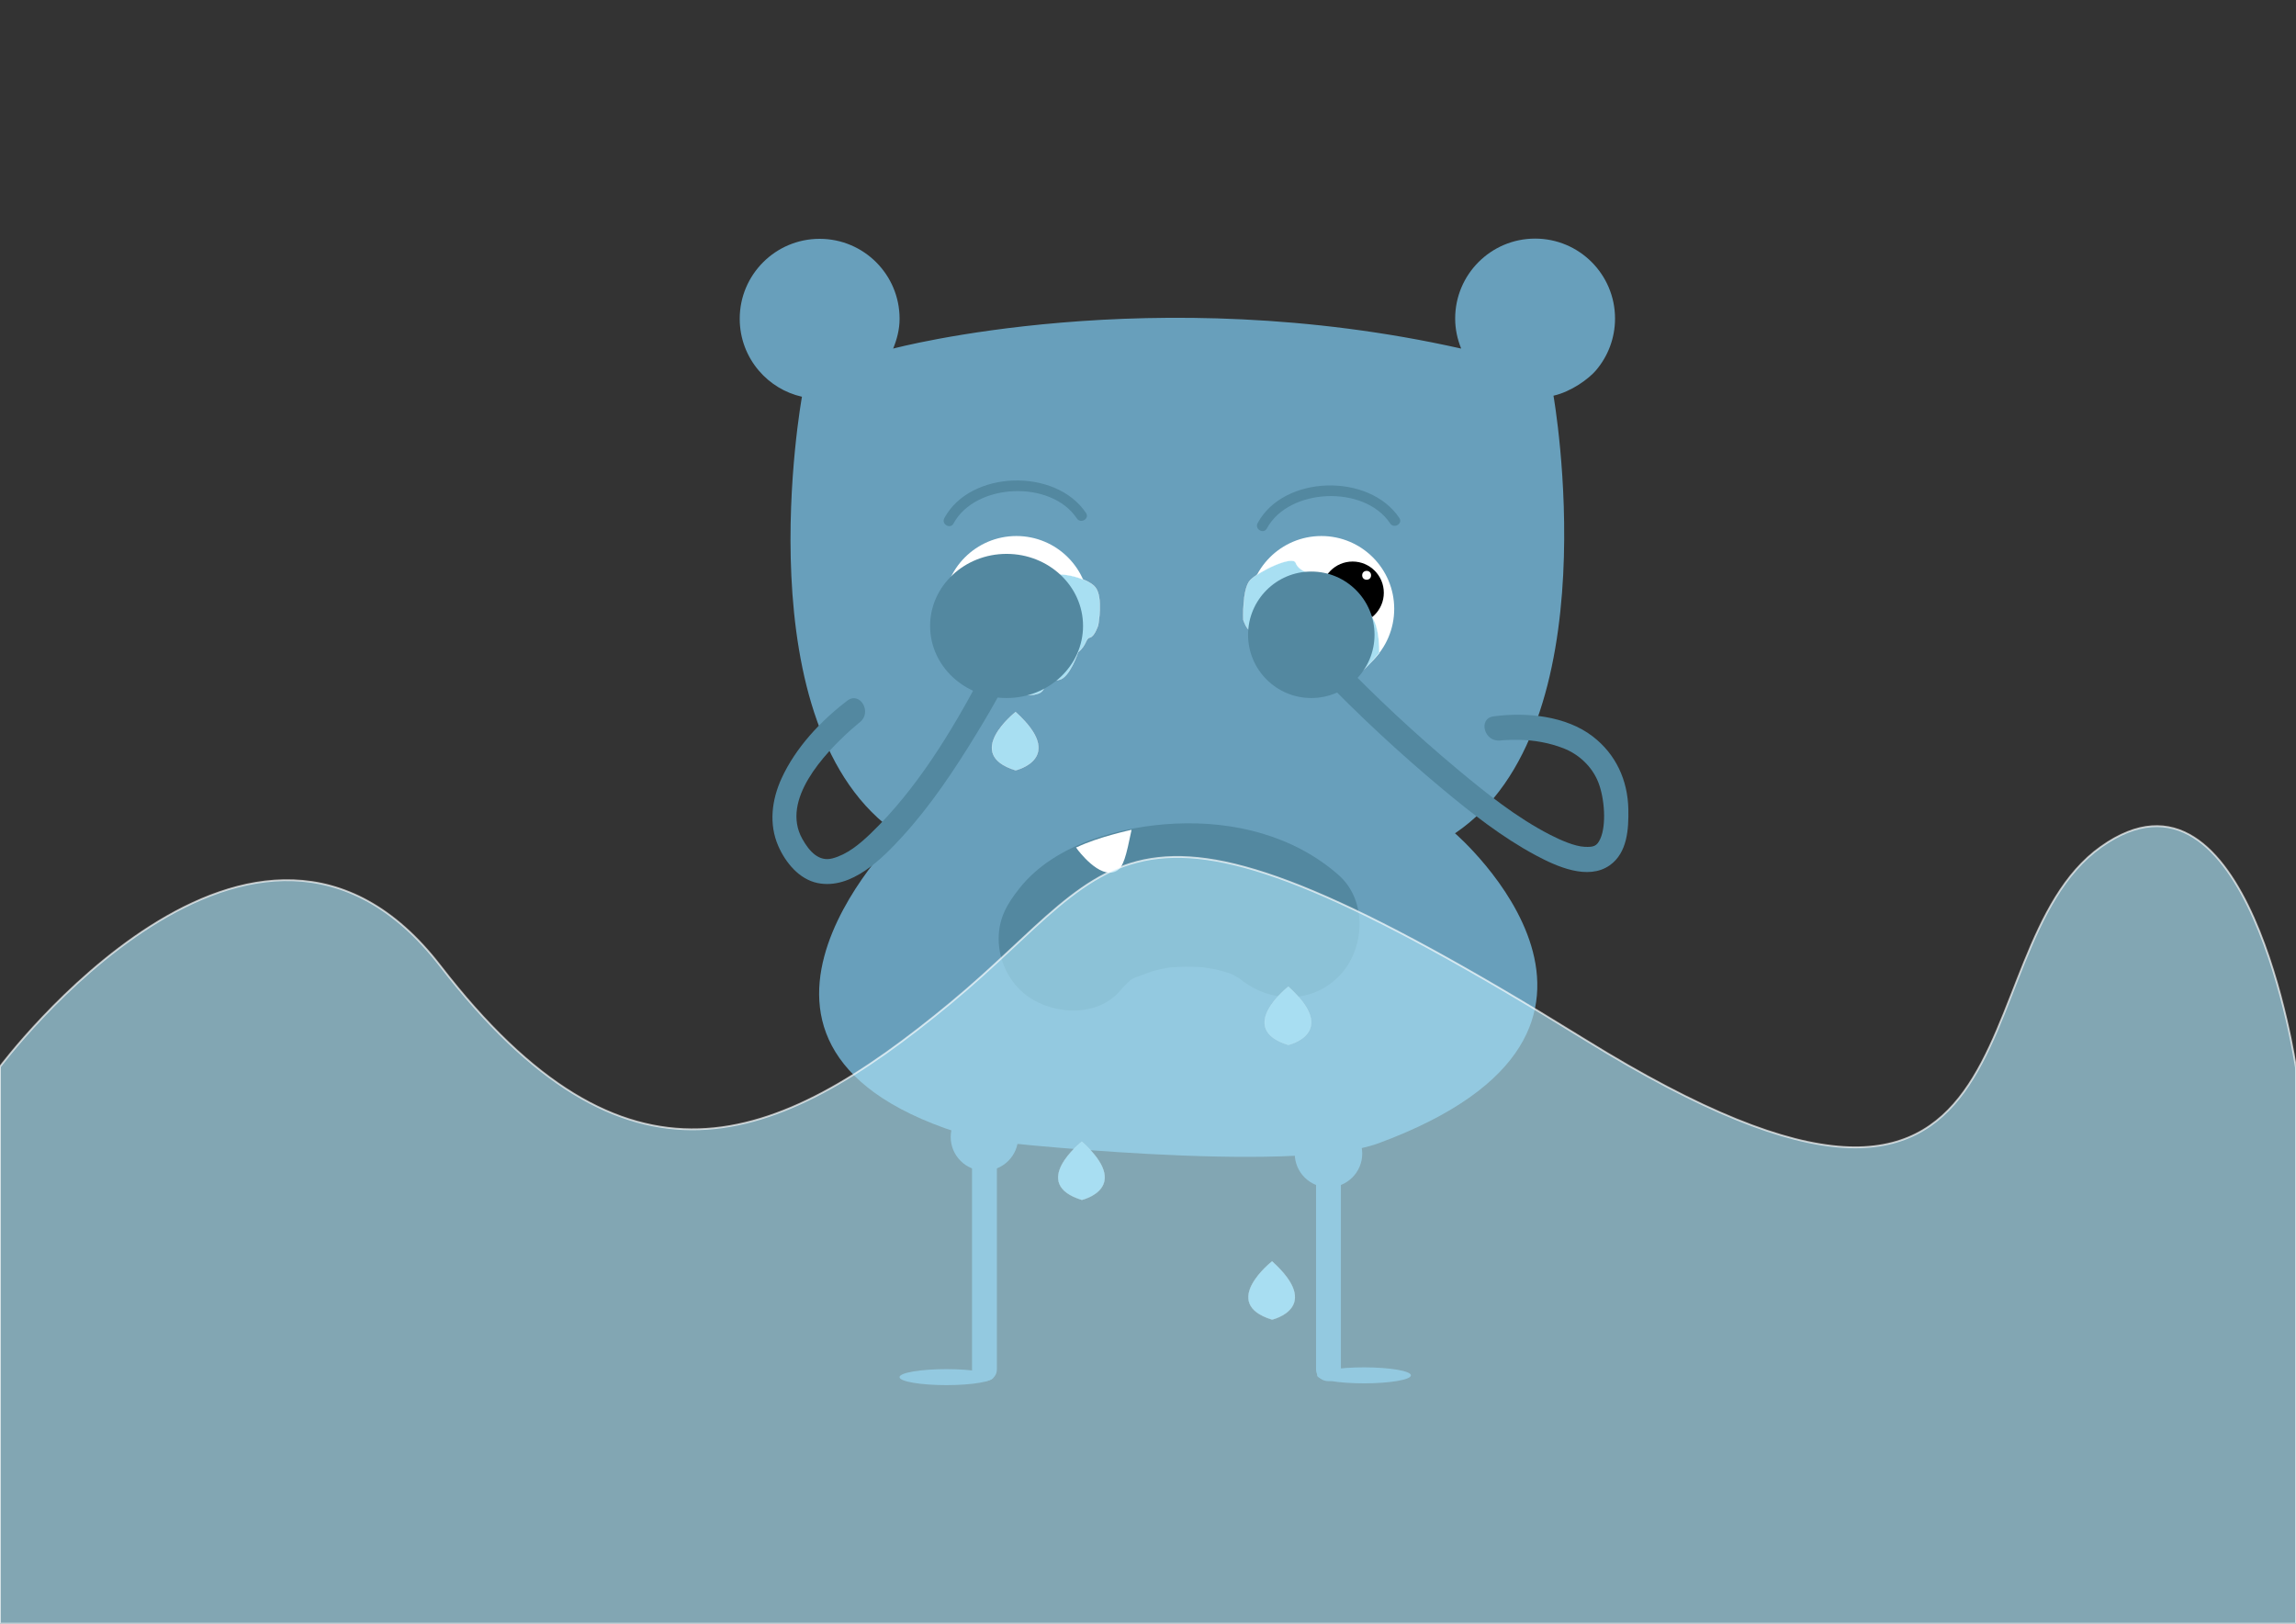 <?xml version="1.0" encoding="utf-8"?>
<!-- Generator: Adobe Illustrator 16.0.0, SVG Export Plug-In . SVG Version: 6.00 Build 0)  -->
<!DOCTYPE svg PUBLIC "-//W3C//DTD SVG 1.1//EN" "http://www.w3.org/Graphics/SVG/1.1/DTD/svg11.dtd">
<svg version="1.1" id="Layer_1" xmlns="http://www.w3.org/2000/svg" xmlns:xlink="http://www.w3.org/1999/xlink" x="0px" y="0px"
	 width="841.89px" height="595.28px" viewBox="0 0 841.89 595.28" enable-background="new 0 0 841.89 595.28" xml:space="preserve">
<rect x="0" y="0" width="841.89" height="595.28" fill="#333333" stroke="none"/>
<path fill="#689FBB" d="M505.587,419.098c111.77-41.4,27.931-113.598,27.931-113.598c57.64-38.771,36.107-160.432,36.107-160.432
	c6.579-1.488,12.942-6.204,15.551-9.255c4.376-5.12,7.019-11.767,7.019-19.03c0-16.187-13.122-29.308-29.309-29.308
	c-16.186,0-29.308,13.122-29.308,29.308c0,3.9,0.82,7.609,2.204,11.012c-113.137-25.4-208.275,0-208.275,0
	c1.383-3.403,2.352-7.028,2.352-10.929c0-16.187-13.122-29.308-29.309-29.308c-16.186,0-29.309,13.122-29.309,29.308
	c0,7.264,2.644,13.91,7.02,19.031c4.031,4.717,9.535,8.14,15.799,9.556c0,0-22.184,121.663,35.456,160.434
	c0,0-83.396,82.029,31.883,112.314C361.398,418.201,473.69,430.912,505.587,419.098z"/>
<path fill="none" stroke="#556337" stroke-width="0.651" stroke-miterlimit="10" d="M592.194,478.125"/>
<circle fill="#FFFFFF" cx="372.699" cy="223.218" r="26.705"/>
<circle fill="#FFFFFF" cx="484.52" cy="223.218" r="26.705"/>
<circle cx="360.975" cy="217.316" r="11.447"/>
<circle cx="495.967" cy="217.316" r="11.447"/>
<circle fill="#FFFFFF" cx="353.435" cy="213.522" r="1.628"/>
<circle fill="#FFFFFF" cx="501.109" cy="210.917" r="1.628"/>
<g>
	<g>
		<path fill="#5388A0" d="M464.519,193.749c8.019-14.87,35.752-16.101,45.213-1.864c1.388,2.088,4.773,0.133,3.375-1.973
			c-11.023-16.587-42.422-15.828-51.963,1.864C459.948,193.994,463.321,195.967,464.519,193.749L464.519,193.749z"/>
	</g>
</g>
<g>
	<g>
		<path fill="#5388A0" d="M349.636,191.924c8.018-14.87,35.752-16.101,45.213-1.864c1.388,2.088,4.773,0.133,3.375-1.973
			c-11.023-16.587-42.423-15.828-51.963,1.864C345.065,192.169,348.439,194.143,349.636,191.924L349.636,191.924z"/>
	</g>
</g>
<g>
	<g>
		<path fill="#5388A0" d="M411.095,362.763c1.563-1.961,7.688-6.982,0.467-1.467c2.464-1.882,5.247-3.323,8.046-4.63
			c-8.083,3.775,1.295-0.159,3.604-0.784c1.55-0.419,3.126-0.731,4.699-1.045c2.842-0.475,2.154-0.415-2.062,0.179
			c1.13-0.138,2.264-0.252,3.399-0.341c3.506-0.313,7.032-0.29,10.545-0.149c1.701,0.067,3.396,0.247,5.088,0.427
			c-8.317-0.886-0.881,0.044,0.976,0.462c1.491,0.336,2.954,0.779,4.415,1.226c0.932,0.297,1.854,0.618,2.768,0.965
			c-4.072-1.791-4.88-2.122-2.42-0.995c1.2,0.558,2.344,1.223,3.484,1.892c5.709,3.351-3.53-3.194-0.459-0.488
			c10.748,9.472,26.589,10.612,37.201,0c9.656-9.656,10.764-27.716,0-37.201c-16.376-14.432-38.347-19.873-59.868-18.865
			c-19.862,0.931-44.088,7.296-57.085,23.615c-4.549,5.711-7.705,11-7.705,18.601c0,6.949,2.794,13.689,7.705,18.601
			C383.172,372.041,402.147,373.997,411.095,362.763L411.095,362.763z"/>
	</g>
</g>
<path fill="#FFFFFF" d="M395.051,311.385c0,0,8.104,11.074,14.166,8.033c2.755-1.381,3.664-5.428,5.699-15.199
	c0,0-12.158,2.607-19.865,6.297l-0.489,0.164L395.051,311.385z"/>
<g>
	<g>
		<path fill="#5388A0" d="M550.053,271.434c-2.665,0.365,0.472-0.013,1.099-0.06c1.99-0.147,3.988-0.172,5.982-0.131
			c5.519,0.114,10.939,1.077,16.097,3.068c5.76,2.224,10.583,6.771,12.843,12.532c2.311,5.887,2.982,15.668,0.732,20.648
			c-1.262,2.793-2.477,3.121-5.803,2.964c-3.564-0.169-8.713-2.405-12.533-4.366c-12.375-6.354-23.495-15.257-34.127-24.134
			c-15.365-12.83-30.098-26.596-43.994-41.009c-4.088-4.24-10.528,2.215-6.447,6.447c14.111,14.637,29.094,28.568,44.695,41.596
			c10.836,9.047,22.156,17.972,34.646,24.646c7.481,3.997,19.033,9.251,27.032,3.585c6.459-4.574,6.944-13.3,6.803-20.514
			c-0.211-10.697-4.581-20.19-13.058-26.717c-9.821-7.563-24.427-8.986-36.391-7.348
			C541.825,263.435,544.306,272.22,550.053,271.434L550.053,271.434z"/>
	</g>
</g>
<g>
	<g>
		<path fill="#5388A0" d="M310.69,256.871c-9.803,7.461-18.926,17.204-24.096,28.462c-3.61,7.864-4.753,16.774-1.194,24.871
			c2.659,6.051,7.637,12.165,14.432,13.539c12.389,2.505,23.78-9.067,31.271-17.296c10.318-11.338,18.924-24.306,26.901-37.356
			c3.381-5.531,6.673-11.138,9.707-16.867c2.751-5.192-5.12-9.8-7.873-4.603c-10.893,20.563-23.796,41.834-40.66,58.024
			c-3.953,3.796-8.551,7.638-13.957,9.054c-4.866,1.273-8.36-2.36-11.043-7.169c-7.935-14.225,8.008-31.101,17.678-39.835
			c0.931-0.841,1.886-1.656,2.851-2.457c0.412-0.342,2.316-1.811,0.586-0.494C319.905,261.233,315.371,253.307,310.69,256.871
			L310.69,256.871z"/>
	</g>
</g>
<circle fill="#689FBB" cx="360.975" cy="416.844" r="12.375"/>
<circle fill="#689FBB" cx="487.125" cy="422.924" r="12.375"/>
<g>
	<line fill="#689FBB" x1="360.975" y1="422.924" x2="360.975" y2="501.945"/>
	<g>
		<path fill="#689FBB" d="M356.415,422.924c0,26.341,0,52.681,0,79.021c0,5.88,9.119,5.88,9.119,0c0-26.341,0-52.681,0-79.021
			C365.534,417.044,356.415,417.044,356.415,422.924L356.415,422.924z"/>
	</g>
</g>
<g>
	<line fill="#689FBB" x1="487.125" y1="422.924" x2="487.125" y2="501.945"/>
	<g>
		<path fill="#689FBB" d="M482.565,422.924c0,26.341,0,52.681,0,79.021c0,5.88,9.119,5.88,9.119,0c0-26.341,0-52.681,0-79.021
			C491.685,417.044,482.565,417.044,482.565,422.924L482.565,422.924z"/>
	</g>
</g>
<ellipse fill="#689FBB" cx="347.034" cy="504.875" rx="17.197" ry="2.932"/>
<ellipse fill="#689FBB" cx="500.152" cy="504.225" rx="17.197" ry="2.932"/>
<path fill="#A8DFF2" stroke="#FFFFFF" stroke-width="0.088" stroke-miterlimit="10" d="M356.277,238.475
	c0,0-3.23-7.262,2.964-7.262s9.062-0.665,9.062-3.966c0-3.302-0.313-11.226,4.933-10.566s10.462-1.32,11.614-4.623
	c1.152-3.301,13.926-0.445,16.819,3.294c2.894,3.739,1,13.867,1,13.867s-1.334,4.151-3.017,4.498s-1.11,2.767-4.355,5.408
	c0,0-3.068,9.445-7.029,10.126c-3.962,0.68-4.508,1.541-5.835,3.742c-1.327,2.202-6.112,1.776-6.112,1.776s-5.195-4.416-8.587-0.453
	C364.342,258.278,356.277,238.475,356.277,238.475z"/>
<path fill="#A8DFF2" stroke="#FFFFFF" stroke-width="0.083" stroke-miterlimit="10" d="M505.766,239.392
	c0,0,0.398-14.713-5.789-14.973c-6.189-0.261-9.029-0.97-8.907-3.895c0.124-2.925,0.731-9.932-4.533-9.568
	c-5.266,0.365-10.403-1.609-11.433-4.583c-1.028-2.973-13.637,3.125-16.668,6.315s-2.53,14.59-2.53,14.59s1.177,3.733,2.847,4.111
	c1.668,0.377,1.006,2.497,4.149,4.974c0,0,2.714,8.496,6.646,9.266c3.934,0.77,4.446,1.555,5.69,3.561
	c1.243,2.007,6.041,1.831,6.041,1.831s5.354-3.693,8.597-0.04C493.116,254.634,505.766,239.392,505.766,239.392z"/>
<path fill="#A8DFF2" stroke="#FFFFFF" stroke-width="0.077" stroke-miterlimit="10" d="M466.438,462.434
	c0,0-19.534,15.338,0,21.344C466.438,483.777,485.283,479.44,466.438,462.434z"/>
<path fill="#A8DFF2" stroke="#FFFFFF" stroke-width="0.077" stroke-miterlimit="10" d="M396.689,418.547
	c0,0-19.534,15.338,0,21.344C396.689,439.891,415.534,435.554,396.689,418.547z"/>
<path fill="#A8DFF2" stroke="#FFFFFF" stroke-width="0.077" stroke-miterlimit="10" d="M372.396,261.049
	c0,0-19.534,15.337,0,21.343C372.396,282.392,391.24,278.056,372.396,261.049z"/>
<path fill="#A8DFF2" stroke="#FFFFFF" stroke-width="0.077" stroke-miterlimit="10" d="M472.398,361.726
	c0,0-19.534,15.337,0,21.343C472.398,383.068,491.243,378.732,472.398,361.726z"/>
<path fill="#5388A0" d="M397.128,229.483c0,14.595-12.553,26.424-28.042,26.424c-15.486,0-28.039-11.829-28.039-26.424
	c0-14.594,12.553-26.424,28.039-26.424C384.575,203.06,397.128,214.889,397.128,229.483z"/>
<circle fill="#5388A0" cx="480.822" cy="232.723" r="23.185"/>
<path opacity="0.67" fill="#A8DFF2" stroke="#FFFFFF" stroke-width="0.665" stroke-miterlimit="10" d="M0,391.072
	c0,0,93.44-125.029,161.44-36.986s122.521,67.163,187.159,13.611c64.639-53.551,60.859-92.744,232.841,13.609
	c171.981,106.355,134.961-32.473,188.961-70.837c54-38.365,71.488,80.988,71.488,80.988V595.28H0V391.072z"/>
</svg>
